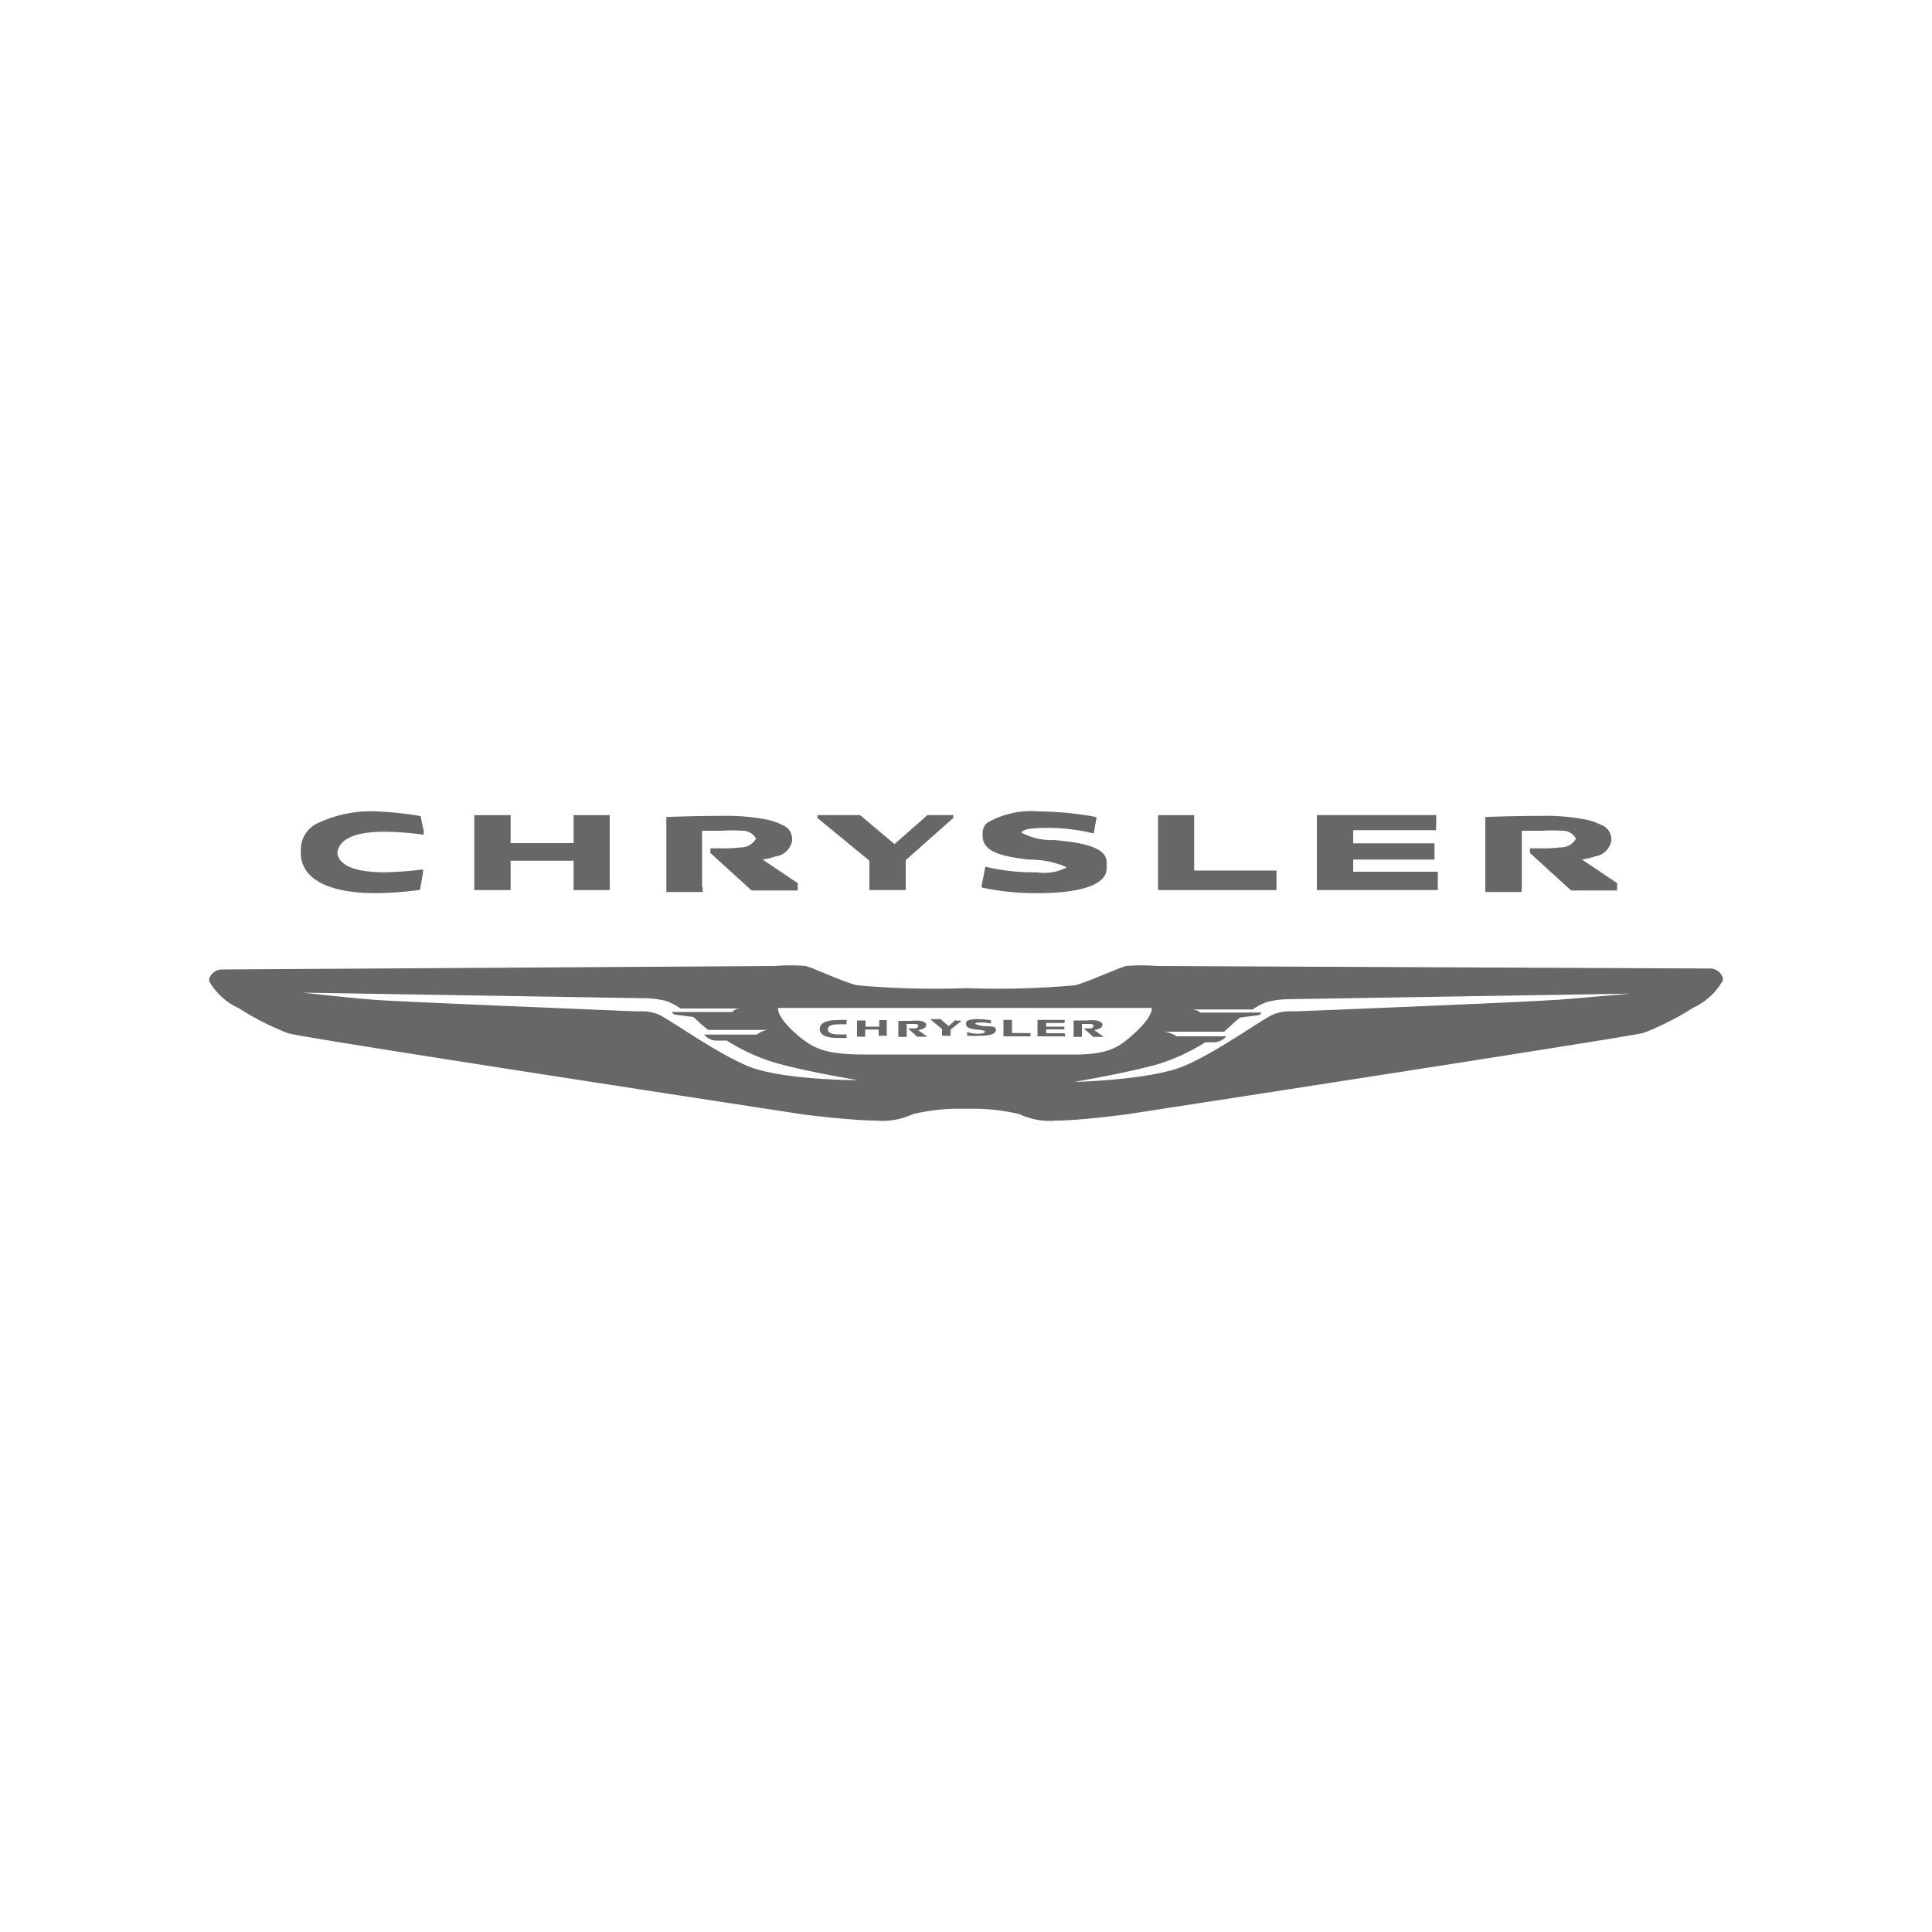 <svg id="Layer_1" data-name="Layer 1" xmlns="http://www.w3.org/2000/svg" viewBox="0 0 100 100"><title>makes</title><polygon points="66.07 45.92 66.07 45.71 66.07 45.37 66.07 45.23 66.07 45.06 61.81 45.06 61.81 42.34 61.81 42.34 61.81 42.22 61.81 42.22 61.81 42.19 59.94 42.19 59.94 42.22 59.94 42.34 59.94 45.71 59.94 45.92 59.94 46.07 66.07 46.07 66.07 45.92" fill="#676767"/><path d="M26.43,45.92V44.55h3.26v1.52h1.87V42.19H29.69v1.45H26.43V42.19H24.55v3.88h1.88V45.92Z" fill="#676767"/><polygon points="74.42 45.92 74.42 45.71 74.42 45.44 74.42 45.3 74.42 45.12 70.04 45.12 70.04 44.49 74.25 44.49 74.25 44.34 74.25 44.23 74.25 43.87 74.25 43.72 74.25 43.65 70.04 43.65 70.04 42.97 74.33 42.97 74.34 42.34 74.34 42.34 74.34 42.22 74.34 42.22 74.34 42.19 68.16 42.19 68.16 42.22 68.16 42.34 68.16 45.71 68.16 45.92 68.16 46.07 74.42 46.07 74.42 45.92" fill="#676767"/><path d="M53.73,46.23c1.81,0,3.55-.31,3.55-1.29,0,0,0,0,0-.07a0.79,0.79,0,0,0,0-.08s0,0,0-.07a0.68,0.68,0,0,0,0-.07c0-.63-0.71-1-2.72-1.17a3.32,3.32,0,0,1-1.69-.38c0.08-.17.41-0.25,1.41-0.25a10.09,10.09,0,0,1,2.33.29l0.14-.78,0-.07h0v0A17.11,17.11,0,0,0,53.82,42a4.61,4.61,0,0,0-2.71.58,0.67,0.67,0,0,0-.25.52h0v0s0,0,0,.06a0.78,0.78,0,0,0,0,.09c0,0.86,1,1.07,2.36,1.24a4.86,4.86,0,0,1,2,.4,2.43,2.43,0,0,1-1.55.26A10.8,10.8,0,0,1,51,44.86s-0.18.94-.18,0.93a0.41,0.41,0,0,0,0,.15A13.39,13.39,0,0,0,53.73,46.23Z" fill="#676767"/><path d="M19.47,46.23a18,18,0,0,0,2.27-.17l0.16-.93V45a17.94,17.94,0,0,1-2,.15c-1.39,0-2.35-.3-2.44-1,0.09-.77,1-1.1,2.47-1.1a15.08,15.08,0,0,1,2,.16V43h0l-0.08-.36-0.08-.4A17.67,17.67,0,0,0,19.53,42a6.37,6.37,0,0,0-3,.57A1.51,1.51,0,0,0,15.57,44s0,0,0,0,0,0,0,0,0,0,0,.07,0,0,0,.07C15.57,45.41,16.84,46.23,19.47,46.23Z" fill="#676767"/><path d="M36.34,45.92V43c0.26,0,.54,0,1,0a7.72,7.72,0,0,1,1.05,0,0.77,0.77,0,0,1,.74.41,0.89,0.89,0,0,1-.82.45,6.91,6.91,0,0,1-1,.05H36.77v0.24l2.13,1.94h2.39V45.71l-1.82-1.22a3.16,3.16,0,0,0,.66-0.16A1,1,0,0,0,41,43.52a0.9,0.9,0,0,0,0-.1s0,0,0,0,0,0,0,0h0a0.77,0.77,0,0,0-.51-0.72,3.17,3.17,0,0,0-.81-0.28,10.81,10.81,0,0,0-2.31-.19c-1.35,0-2.74.05-2.88,0.06v3.88h1.88V45.92Z" fill="#676767"/><path d="M78.77,45.92V43c0.26,0,.54,0,1,0a7.81,7.81,0,0,1,1.06,0,0.77,0.77,0,0,1,.74.41,0.88,0.88,0,0,1-.82.45,6.82,6.82,0,0,1-1,.05H79.19v0.24l2.13,1.94h2.38V45.71l-1.82-1.22a3.18,3.18,0,0,0,.66-0.16,1,1,0,0,0,.86-0.81,0.92,0.92,0,0,0,0-.1s0,0,0,0,0,0,0,0h0a0.78,0.78,0,0,0-.52-0.72,3.16,3.16,0,0,0-.81-0.28,10.8,10.8,0,0,0-2.31-.19c-1.35,0-2.74.05-2.88,0.06v3.88h1.88V45.92Z" fill="#676767"/><path d="M45,45.71v0.36h1.88V44.52l2.46-2.18V42.19H48l-0.46.41L46.3,43.69,45,42.6l-0.48-.41H42.31v0.15L45,44.55v1.16Z" fill="#676767"/><path d="M89.17,50.61a0.69,0.69,0,0,0-.61-0.48L59.87,50a9.34,9.34,0,0,0-1.58,0c-0.4.1-2.13,0.89-2.67,1a45,45,0,0,1-5.5.15H49.88a45,45,0,0,1-5.5-.15c-0.54-.1-2.28-0.89-2.67-1a9.34,9.34,0,0,0-1.58,0l-28.69.18a0.69,0.69,0,0,0-.61.48,0.49,0.49,0,0,0,0,.13h0a3.36,3.36,0,0,0,1.52,1.39,14.44,14.44,0,0,0,2.56,1.3c0.7,0.24,26.71,4.21,26.71,4.21S44.08,58,45.33,58a3.67,3.67,0,0,0,1.91-.33,10.3,10.3,0,0,1,2.65-.28h0.23a10.29,10.29,0,0,1,2.65.28,3.67,3.67,0,0,0,1.91.33c1.24,0,3.69-.33,3.69-0.33s26-4,26.71-4.21a14.44,14.44,0,0,0,2.56-1.3,3.37,3.37,0,0,0,1.52-1.39h0A0.49,0.49,0,0,0,89.17,50.61ZM38.68,55.17c-1.74-.74-4.09-2.46-4.62-2.67A2.49,2.49,0,0,0,33,52.35s-12.1-.49-13.48-0.59-3.84-.38-3.84-0.38l17.82,0.29a5.29,5.29,0,0,1,.94.13,2.9,2.9,0,0,1,.78.4h4.38c-0.3,0-1,0-1.29,0a0.56,0.56,0,0,0-.41.18H34.76l0.13,0.13,1,0.13L36.28,53l0.37,0.31h3.26l-0.19,0a1.17,1.17,0,0,0-.54.24H36.44a0.86,0.86,0,0,0,.62.31h0.56a10,10,0,0,0,2.48,1.14c1.55,0.45,4.3.91,4.3,0.91S40.42,55.91,38.68,55.17Zm11.44-.59H44.71c-2.1,0-2.65-.36-3.43-1-1.15-1-1-1.41-1-1.41H59.61s0.13,0.41-1,1.41c-0.77.68-1.32,1.05-3.43,1H50.12Zm30.39-2.83C79.13,51.87,67,52.35,67,52.35a2.5,2.5,0,0,0-1.08.15c-0.53.21-2.88,1.93-4.62,2.67S55.6,56,55.6,56s2.76-.47,4.3-0.91a10,10,0,0,0,2.48-1.14h0.47a0.86,0.86,0,0,0,.62-0.31H60.9a1.6,1.6,0,0,0-.63-0.24l-0.18,0h3.27L64,52.82h0l0.18-.15,1-.13,0.13-.13H62.13a0.68,0.68,0,0,0-.15-0.1h0a1,1,0,0,0-.27-0.06c-0.34,0-1.37,0-1.37,0h4.5a2.9,2.9,0,0,1,.78-0.4,5.29,5.29,0,0,1,.94-0.13l17.82-.29S81.88,51.65,80.51,51.76Z" fill="#676767"/><polygon points="53.3 53.47 52.38 53.47 52.38 52.82 52.37 52.82 52.37 52.79 51.94 52.79 51.94 53.64 53.34 53.64 53.34 53.48 53.3 53.48 53.3 53.47" fill="#676767"/><path d="M45.51,52.82h0v0.32H44.8V52.82h0v0H44.36v0.84h0.42v0h0V53.29h0.7v0.32h0v0h0.42V52.8H45.51v0Z" fill="#676767"/><path d="M49.47,52.78l0,0h0l-0.37.33-0.42-.36H48.14l0.62,0.51v0.35h0.44V53.29L49.57,53l0.2-.17H49.47Z" fill="#676767"/><polygon points="55.09 53.48 54.15 53.48 54.15 53.28 55.09 53.28 55.09 53.14 54.15 53.14 54.15 52.95 55.07 52.95 55.07 52.93 55.11 52.93 55.11 52.79 53.7 52.79 53.7 53.64 55.13 53.64 55.13 53.5 55.09 53.5 55.09 53.48" fill="#676767"/><path d="M50.84,53.1A1.34,1.34,0,0,1,50.48,53a0,0,0,0,1,0,0c0-.05.05-0.08,0.31-0.08a2.17,2.17,0,0,1,.5.06v0h0l0-.17a3.94,3.94,0,0,0-.67-0.06,1.39,1.39,0,0,0-.55.08h0A0.2,0.2,0,0,0,50,53a0.2,0.2,0,0,0,.13.19v0.24H50.06v0h0l0,0.18,0.14,0h0a3.34,3.34,0,0,0,.53,0c0.42,0,.82-0.07.82-0.3S51.3,53.15,50.84,53.1Zm-0.2.41a2.16,2.16,0,0,1-.51-0.07V53.2a1.35,1.35,0,0,0,.41.09,1.8,1.8,0,0,1,.43.07,0,0,0,0,1,0,0C51,53.47,50.89,53.5,50.63,53.5Z" fill="#676767"/><path d="M43.83,52.8a4,4,0,0,0-.5,0c-0.6,0-.9.18-0.9,0.46s0.29,0.46.88,0.46a4.05,4.05,0,0,0,.51,0l0-.18h0v0a3.58,3.58,0,0,1-.44,0c-0.31,0-.53-0.08-0.53-0.26s0.2-.26.53-0.26a3.22,3.22,0,0,1,.43,0v0h0Z" fill="#676767"/><path d="M47.75,53.25a0.22,0.22,0,0,0,.19-0.18c0-.1-0.06-0.18-0.29-0.23a2.39,2.39,0,0,0-.51,0H46.5v0.83h0.43V53h0.44c0.12,0,.16.06,0.16,0.11a0.16,0.16,0,0,1-.18.12H47l0.47,0.43H48l-0.48-.34A0.71,0.71,0,0,0,47.75,53.25Z" fill="#676767"/><path d="M56.86,53.25a0.23,0.23,0,0,0,.2-0.19c0-.1-0.06-0.18-0.3-0.24a2.45,2.45,0,0,0-.53,0H55.57v0.85H56v0h0V53h0.44c0.12,0,.16.06,0.16,0.11a0.16,0.16,0,0,1-.17.12H56.1l0.49,0.44h0.54l-0.49-.35A0.74,0.74,0,0,0,56.86,53.25Z" fill="#676767"/></svg>